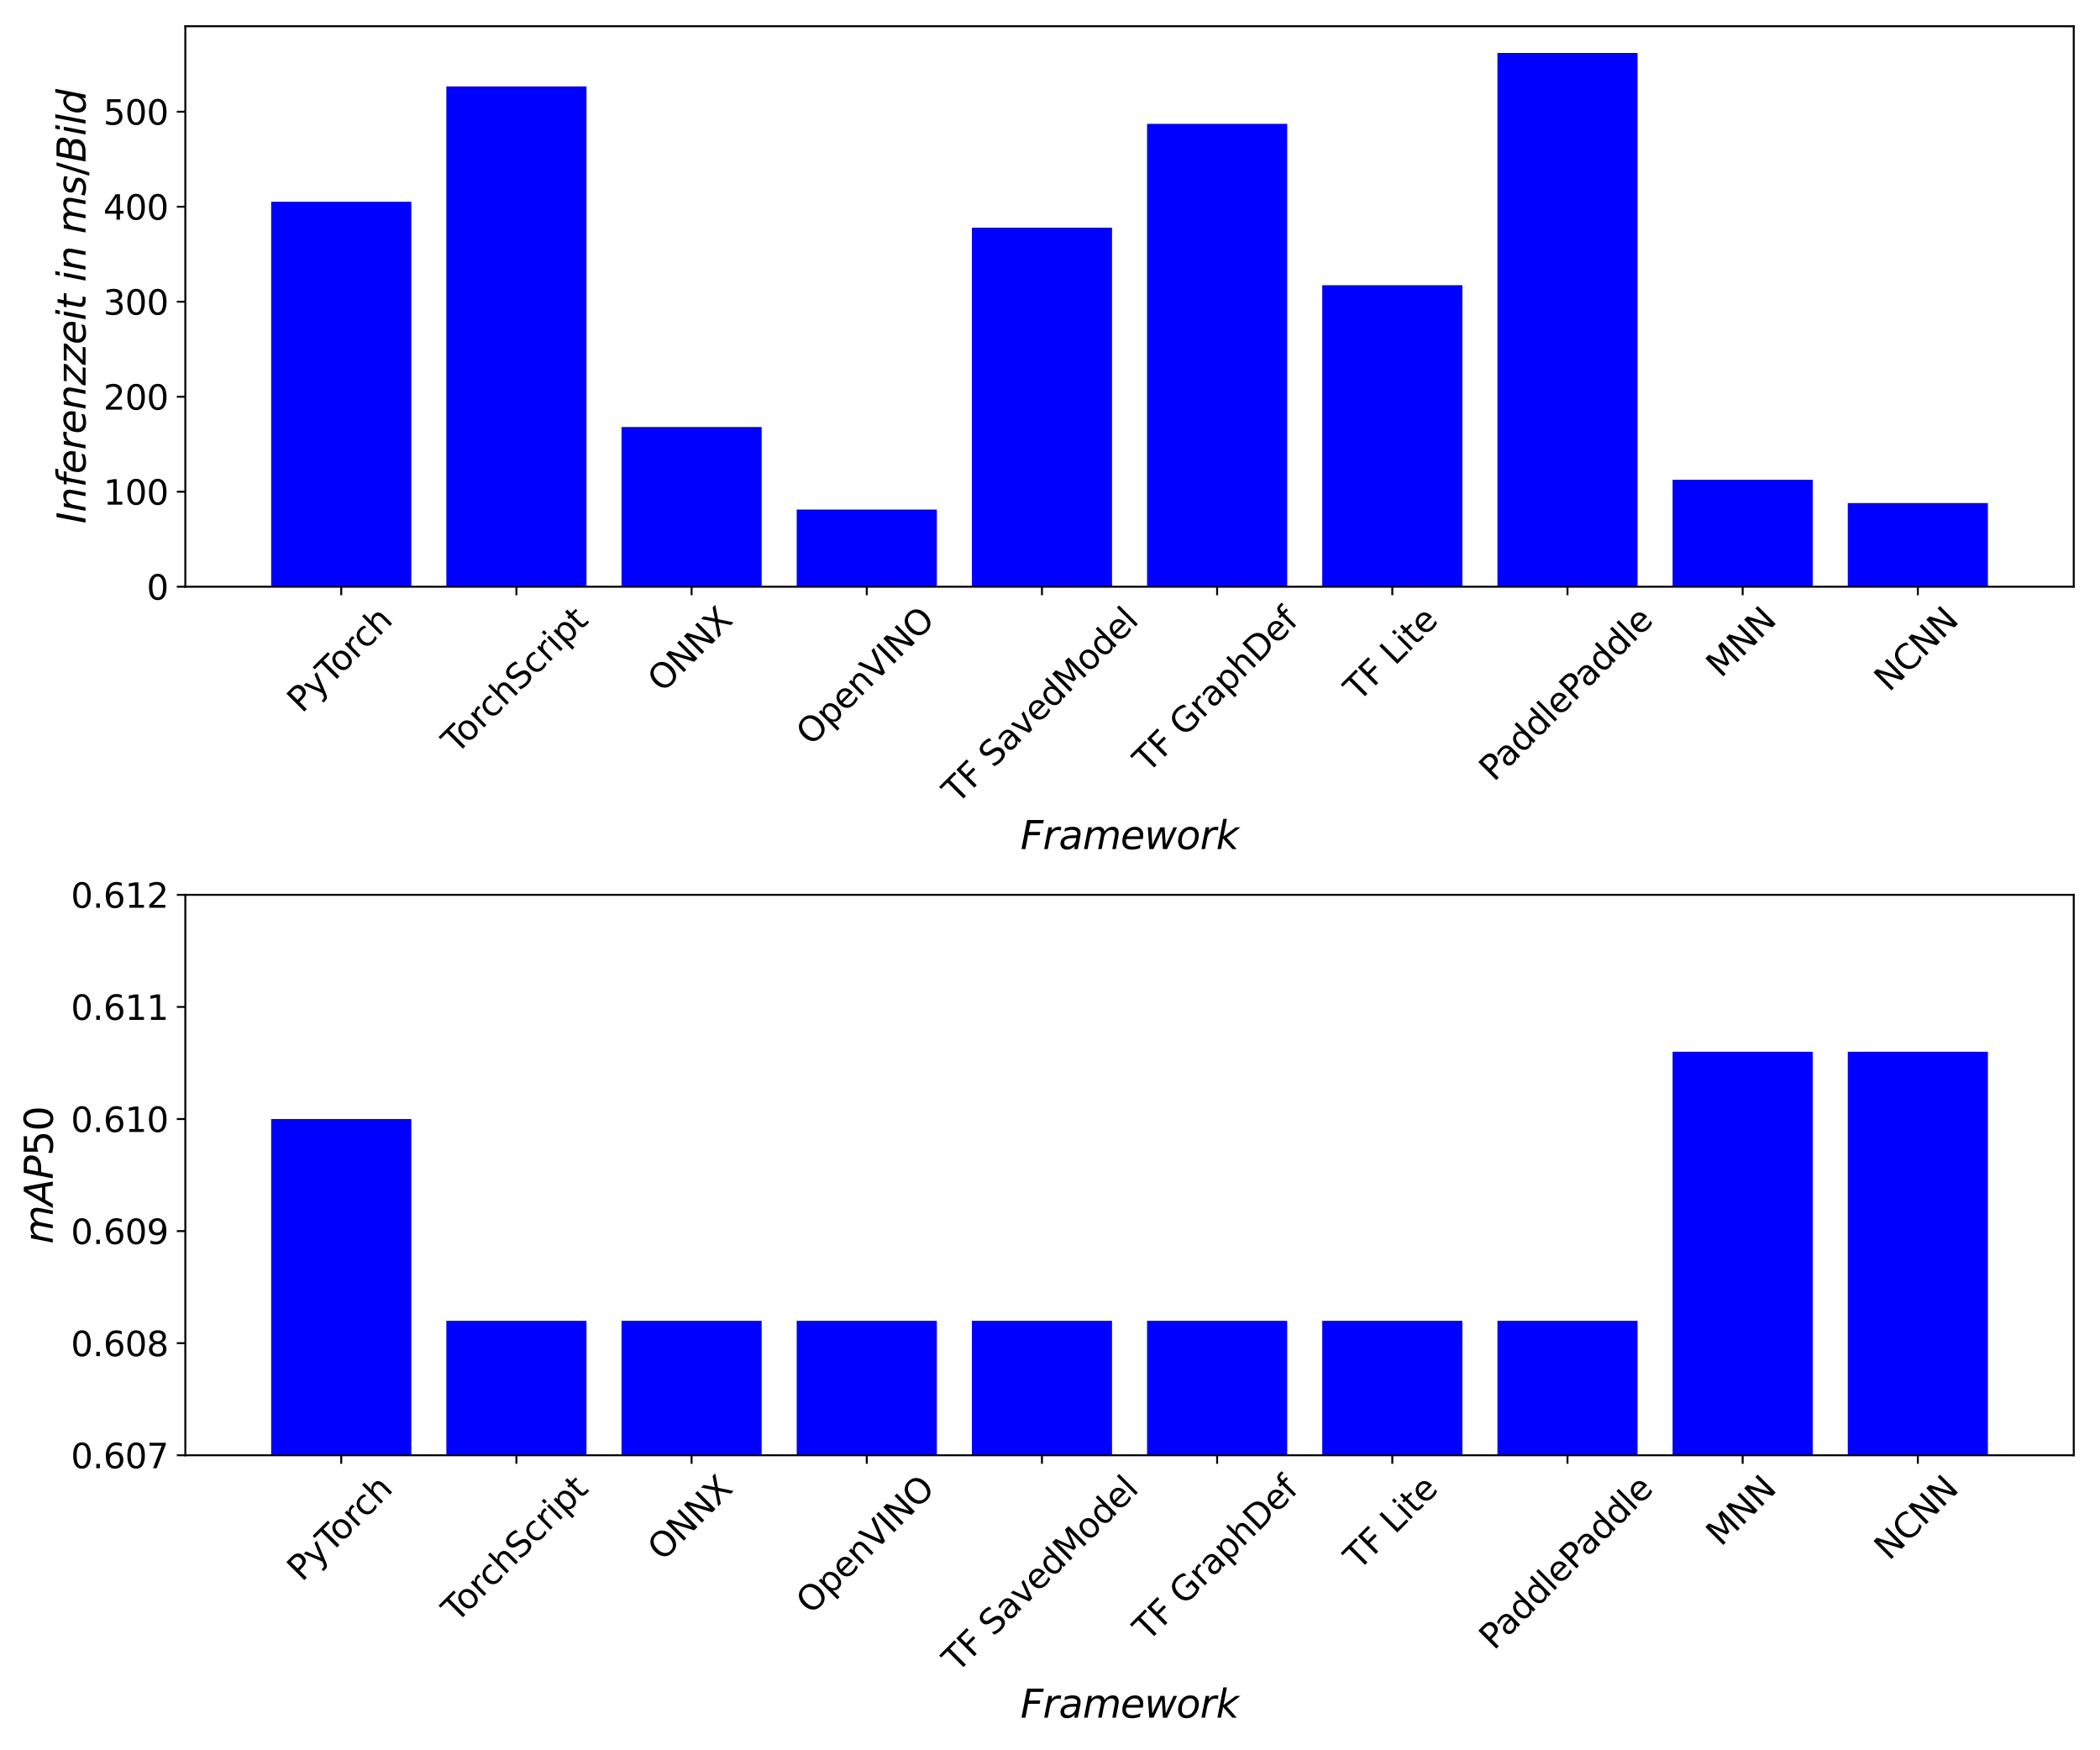 <?xml version="1.0" encoding="utf-8" standalone="no"?>
<!DOCTYPE svg PUBLIC "-//W3C//DTD SVG 1.1//EN"
  "http://www.w3.org/Graphics/SVG/1.1/DTD/svg11.dtd">
<svg xmlns:xlink="http://www.w3.org/1999/xlink" width="864pt" height="720pt" viewBox="0 0 864 720" xmlns="http://www.w3.org/2000/svg" version="1.1">
 <defs>
  <style type="text/css">*{stroke-linejoin: round; stroke-linecap: butt}</style>
 </defs>
 <g id="figure_1">
  <g id="patch_1">
   <path d="M 0 720 
L 864 720 
L 864 0 
L 0 0 
z
" style="fill: #ffffff"/>
  </g>
  <g id="axes_1">
   <g id="patch_2">
    <path d="M 76.25 241.35 
L 853.2 241.35 
L 853.2 10.8 
L 76.25 10.8 
z
" style="fill: #ffffff"/>
   </g>
   <g id="patch_3">
    <path d="M 111.566 241.35 
L 169.225 241.35 
L 169.225 82.995 
L 111.566 82.995 
z
" clip-path="url(#p522f5d0331)" style="fill: #0000ff"/>
   </g>
   <g id="patch_4">
    <path d="M 183.639 241.35 
L 241.298 241.35 
L 241.298 35.559 
L 183.639 35.559 
z
" clip-path="url(#p522f5d0331)" style="fill: #0000ff"/>
   </g>
   <g id="patch_5">
    <path d="M 255.712 241.35 
L 313.371 241.35 
L 313.371 175.668 
L 255.712 175.668 
z
" clip-path="url(#p522f5d0331)" style="fill: #0000ff"/>
   </g>
   <g id="patch_6">
    <path d="M 327.786 241.35 
L 385.444 241.35 
L 385.444 209.623 
L 327.786 209.623 
z
" clip-path="url(#p522f5d0331)" style="fill: #0000ff"/>
   </g>
   <g id="patch_7">
    <path d="M 399.859 241.35 
L 457.518 241.35 
L 457.518 93.651 
L 399.859 93.651 
z
" clip-path="url(#p522f5d0331)" style="fill: #0000ff"/>
   </g>
   <g id="patch_8">
    <path d="M 471.932 241.35 
L 529.591 241.35 
L 529.591 50.949 
L 471.932 50.949 
z
" clip-path="url(#p522f5d0331)" style="fill: #0000ff"/>
   </g>
   <g id="patch_9">
    <path d="M 544.006 241.35 
L 601.664 241.35 
L 601.664 117.32 
L 544.006 117.32 
z
" clip-path="url(#p522f5d0331)" style="fill: #0000ff"/>
   </g>
   <g id="patch_10">
    <path d="M 616.079 241.35 
L 673.738 241.35 
L 673.738 21.779 
L 616.079 21.779 
z
" clip-path="url(#p522f5d0331)" style="fill: #0000ff"/>
   </g>
   <g id="patch_11">
    <path d="M 688.152 241.35 
L 745.811 241.35 
L 745.811 197.367 
L 688.152 197.367 
z
" clip-path="url(#p522f5d0331)" style="fill: #0000ff"/>
   </g>
   <g id="patch_12">
    <path d="M 760.225 241.35 
L 817.884 241.35 
L 817.884 206.952 
L 760.225 206.952 
z
" clip-path="url(#p522f5d0331)" style="fill: #0000ff"/>
   </g>
   <g id="matplotlib.axis_1">
    <g id="xtick_1">
     <g id="line2d_1">
      <defs>
       <path id="m8e14514fd4" d="M 0 0 
L 0 3.5 
" style="stroke: #000000; stroke-width: 0.8"/>
      </defs>
      <g>
       <use xlink:href="#m8e14514fd4" x="140.395" y="241.35" style="stroke: #000000; stroke-width: 0.8"/>
      </g>
     </g>
     <g id="text_1">
      <!-- PyTorch -->
      <g transform="translate(124.22 293.685) rotate(-45) scale(0.14 -0.14)">
       <defs>
        <path id="DejaVuSans-50" d="M 1259 4147 
L 1259 2394 
L 2053 2394 
Q 2494 2394 2734 2622 
Q 2975 2850 2975 3272 
Q 2975 3691 2734 3919 
Q 2494 4147 2053 4147 
L 1259 4147 
z
M 628 4666 
L 2053 4666 
Q 2838 4666 3239 4311 
Q 3641 3956 3641 3272 
Q 3641 2581 3239 2228 
Q 2838 1875 2053 1875 
L 1259 1875 
L 1259 0 
L 628 0 
L 628 4666 
z
" transform="scale(0.016)"/>
        <path id="DejaVuSans-79" d="M 2059 -325 
Q 1816 -950 1584 -1140 
Q 1353 -1331 966 -1331 
L 506 -1331 
L 506 -850 
L 844 -850 
Q 1081 -850 1212 -737 
Q 1344 -625 1503 -206 
L 1606 56 
L 191 3500 
L 800 3500 
L 1894 763 
L 2988 3500 
L 3597 3500 
L 2059 -325 
z
" transform="scale(0.016)"/>
        <path id="DejaVuSans-54" d="M -19 4666 
L 3928 4666 
L 3928 4134 
L 2272 4134 
L 2272 0 
L 1638 0 
L 1638 4134 
L -19 4134 
L -19 4666 
z
" transform="scale(0.016)"/>
        <path id="DejaVuSans-6f" d="M 1959 3097 
Q 1497 3097 1228 2736 
Q 959 2375 959 1747 
Q 959 1119 1226 758 
Q 1494 397 1959 397 
Q 2419 397 2687 759 
Q 2956 1122 2956 1747 
Q 2956 2369 2687 2733 
Q 2419 3097 1959 3097 
z
M 1959 3584 
Q 2709 3584 3137 3096 
Q 3566 2609 3566 1747 
Q 3566 888 3137 398 
Q 2709 -91 1959 -91 
Q 1206 -91 779 398 
Q 353 888 353 1747 
Q 353 2609 779 3096 
Q 1206 3584 1959 3584 
z
" transform="scale(0.016)"/>
        <path id="DejaVuSans-72" d="M 2631 2963 
Q 2534 3019 2420 3045 
Q 2306 3072 2169 3072 
Q 1681 3072 1420 2755 
Q 1159 2438 1159 1844 
L 1159 0 
L 581 0 
L 581 3500 
L 1159 3500 
L 1159 2956 
Q 1341 3275 1631 3429 
Q 1922 3584 2338 3584 
Q 2397 3584 2469 3576 
Q 2541 3569 2628 3553 
L 2631 2963 
z
" transform="scale(0.016)"/>
        <path id="DejaVuSans-63" d="M 3122 3366 
L 3122 2828 
Q 2878 2963 2633 3030 
Q 2388 3097 2138 3097 
Q 1578 3097 1268 2742 
Q 959 2388 959 1747 
Q 959 1106 1268 751 
Q 1578 397 2138 397 
Q 2388 397 2633 464 
Q 2878 531 3122 666 
L 3122 134 
Q 2881 22 2623 -34 
Q 2366 -91 2075 -91 
Q 1284 -91 818 406 
Q 353 903 353 1747 
Q 353 2603 823 3093 
Q 1294 3584 2113 3584 
Q 2378 3584 2631 3529 
Q 2884 3475 3122 3366 
z
" transform="scale(0.016)"/>
        <path id="DejaVuSans-68" d="M 3513 2113 
L 3513 0 
L 2938 0 
L 2938 2094 
Q 2938 2591 2744 2837 
Q 2550 3084 2163 3084 
Q 1697 3084 1428 2787 
Q 1159 2491 1159 1978 
L 1159 0 
L 581 0 
L 581 4863 
L 1159 4863 
L 1159 2956 
Q 1366 3272 1645 3428 
Q 1925 3584 2291 3584 
Q 2894 3584 3203 3211 
Q 3513 2838 3513 2113 
z
" transform="scale(0.016)"/>
       </defs>
       <use xlink:href="#DejaVuSans-50"/>
       <use xlink:href="#DejaVuSans-79" x="60.303"/>
       <use xlink:href="#DejaVuSans-54" x="119.482"/>
       <use xlink:href="#DejaVuSans-6f" x="163.566"/>
       <use xlink:href="#DejaVuSans-72" x="224.748"/>
       <use xlink:href="#DejaVuSans-63" x="263.611"/>
       <use xlink:href="#DejaVuSans-68" x="318.592"/>
      </g>
     </g>
    </g>
    <g id="xtick_2">
     <g id="line2d_2">
      <g>
       <use xlink:href="#m8e14514fd4" x="212.469" y="241.35" style="stroke: #000000; stroke-width: 0.8"/>
      </g>
     </g>
     <g id="text_2">
      <!-- TorchScript -->
      <g transform="translate(187.851 310.57) rotate(-45) scale(0.14 -0.14)">
       <defs>
        <path id="DejaVuSans-53" d="M 3425 4513 
L 3425 3897 
Q 3066 4069 2747 4153 
Q 2428 4238 2131 4238 
Q 1616 4238 1336 4038 
Q 1056 3838 1056 3469 
Q 1056 3159 1242 3001 
Q 1428 2844 1947 2747 
L 2328 2669 
Q 3034 2534 3370 2195 
Q 3706 1856 3706 1288 
Q 3706 609 3251 259 
Q 2797 -91 1919 -91 
Q 1588 -91 1214 -16 
Q 841 59 441 206 
L 441 856 
Q 825 641 1194 531 
Q 1563 422 1919 422 
Q 2459 422 2753 634 
Q 3047 847 3047 1241 
Q 3047 1584 2836 1778 
Q 2625 1972 2144 2069 
L 1759 2144 
Q 1053 2284 737 2584 
Q 422 2884 422 3419 
Q 422 4038 858 4394 
Q 1294 4750 2059 4750 
Q 2388 4750 2728 4690 
Q 3069 4631 3425 4513 
z
" transform="scale(0.016)"/>
        <path id="DejaVuSans-69" d="M 603 3500 
L 1178 3500 
L 1178 0 
L 603 0 
L 603 3500 
z
M 603 4863 
L 1178 4863 
L 1178 4134 
L 603 4134 
L 603 4863 
z
" transform="scale(0.016)"/>
        <path id="DejaVuSans-70" d="M 1159 525 
L 1159 -1331 
L 581 -1331 
L 581 3500 
L 1159 3500 
L 1159 2969 
Q 1341 3281 1617 3432 
Q 1894 3584 2278 3584 
Q 2916 3584 3314 3078 
Q 3713 2572 3713 1747 
Q 3713 922 3314 415 
Q 2916 -91 2278 -91 
Q 1894 -91 1617 61 
Q 1341 213 1159 525 
z
M 3116 1747 
Q 3116 2381 2855 2742 
Q 2594 3103 2138 3103 
Q 1681 3103 1420 2742 
Q 1159 2381 1159 1747 
Q 1159 1113 1420 752 
Q 1681 391 2138 391 
Q 2594 391 2855 752 
Q 3116 1113 3116 1747 
z
" transform="scale(0.016)"/>
        <path id="DejaVuSans-74" d="M 1172 4494 
L 1172 3500 
L 2356 3500 
L 2356 3053 
L 1172 3053 
L 1172 1153 
Q 1172 725 1289 603 
Q 1406 481 1766 481 
L 2356 481 
L 2356 0 
L 1766 0 
Q 1100 0 847 248 
Q 594 497 594 1153 
L 594 3053 
L 172 3053 
L 172 3500 
L 594 3500 
L 594 4494 
L 1172 4494 
z
" transform="scale(0.016)"/>
       </defs>
       <use xlink:href="#DejaVuSans-54"/>
       <use xlink:href="#DejaVuSans-6f" x="44.084"/>
       <use xlink:href="#DejaVuSans-72" x="105.266"/>
       <use xlink:href="#DejaVuSans-63" x="144.129"/>
       <use xlink:href="#DejaVuSans-68" x="199.109"/>
       <use xlink:href="#DejaVuSans-53" x="262.488"/>
       <use xlink:href="#DejaVuSans-63" x="325.965"/>
       <use xlink:href="#DejaVuSans-72" x="380.945"/>
       <use xlink:href="#DejaVuSans-69" x="422.059"/>
       <use xlink:href="#DejaVuSans-70" x="449.842"/>
       <use xlink:href="#DejaVuSans-74" x="513.318"/>
      </g>
     </g>
    </g>
    <g id="xtick_3">
     <g id="line2d_3">
      <g>
       <use xlink:href="#m8e14514fd4" x="284.542" y="241.35" style="stroke: #000000; stroke-width: 0.8"/>
      </g>
     </g>
     <g id="text_3">
      <!-- ONNX -->
      <g transform="translate(272.58 285.258) rotate(-45) scale(0.14 -0.14)">
       <defs>
        <path id="DejaVuSans-4f" d="M 2522 4238 
Q 1834 4238 1429 3725 
Q 1025 3213 1025 2328 
Q 1025 1447 1429 934 
Q 1834 422 2522 422 
Q 3209 422 3611 934 
Q 4013 1447 4013 2328 
Q 4013 3213 3611 3725 
Q 3209 4238 2522 4238 
z
M 2522 4750 
Q 3503 4750 4090 4092 
Q 4678 3434 4678 2328 
Q 4678 1225 4090 567 
Q 3503 -91 2522 -91 
Q 1538 -91 948 565 
Q 359 1222 359 2328 
Q 359 3434 948 4092 
Q 1538 4750 2522 4750 
z
" transform="scale(0.016)"/>
        <path id="DejaVuSans-4e" d="M 628 4666 
L 1478 4666 
L 3547 763 
L 3547 4666 
L 4159 4666 
L 4159 0 
L 3309 0 
L 1241 3903 
L 1241 0 
L 628 0 
L 628 4666 
z
" transform="scale(0.016)"/>
        <path id="DejaVuSans-58" d="M 403 4666 
L 1081 4666 
L 2241 2931 
L 3406 4666 
L 4084 4666 
L 2584 2425 
L 4184 0 
L 3506 0 
L 2194 1984 
L 872 0 
L 191 0 
L 1856 2491 
L 403 4666 
z
" transform="scale(0.016)"/>
       </defs>
       <use xlink:href="#DejaVuSans-4f"/>
       <use xlink:href="#DejaVuSans-4e" x="78.711"/>
       <use xlink:href="#DejaVuSans-4e" x="153.516"/>
       <use xlink:href="#DejaVuSans-58" x="228.32"/>
      </g>
     </g>
    </g>
    <g id="xtick_4">
     <g id="line2d_4">
      <g>
       <use xlink:href="#m8e14514fd4" x="356.615" y="241.35" style="stroke: #000000; stroke-width: 0.8"/>
      </g>
     </g>
     <g id="text_4">
      <!-- OpenVINO -->
      <g transform="translate(333.68 307.206) rotate(-45) scale(0.14 -0.14)">
       <defs>
        <path id="DejaVuSans-65" d="M 3597 1894 
L 3597 1613 
L 953 1613 
Q 991 1019 1311 708 
Q 1631 397 2203 397 
Q 2534 397 2845 478 
Q 3156 559 3463 722 
L 3463 178 
Q 3153 47 2828 -22 
Q 2503 -91 2169 -91 
Q 1331 -91 842 396 
Q 353 884 353 1716 
Q 353 2575 817 3079 
Q 1281 3584 2069 3584 
Q 2775 3584 3186 3129 
Q 3597 2675 3597 1894 
z
M 3022 2063 
Q 3016 2534 2758 2815 
Q 2500 3097 2075 3097 
Q 1594 3097 1305 2825 
Q 1016 2553 972 2059 
L 3022 2063 
z
" transform="scale(0.016)"/>
        <path id="DejaVuSans-6e" d="M 3513 2113 
L 3513 0 
L 2938 0 
L 2938 2094 
Q 2938 2591 2744 2837 
Q 2550 3084 2163 3084 
Q 1697 3084 1428 2787 
Q 1159 2491 1159 1978 
L 1159 0 
L 581 0 
L 581 3500 
L 1159 3500 
L 1159 2956 
Q 1366 3272 1645 3428 
Q 1925 3584 2291 3584 
Q 2894 3584 3203 3211 
Q 3513 2838 3513 2113 
z
" transform="scale(0.016)"/>
        <path id="DejaVuSans-56" d="M 1831 0 
L 50 4666 
L 709 4666 
L 2188 738 
L 3669 4666 
L 4325 4666 
L 2547 0 
L 1831 0 
z
" transform="scale(0.016)"/>
        <path id="DejaVuSans-49" d="M 628 4666 
L 1259 4666 
L 1259 0 
L 628 0 
L 628 4666 
z
" transform="scale(0.016)"/>
       </defs>
       <use xlink:href="#DejaVuSans-4f"/>
       <use xlink:href="#DejaVuSans-70" x="78.711"/>
       <use xlink:href="#DejaVuSans-65" x="142.188"/>
       <use xlink:href="#DejaVuSans-6e" x="203.711"/>
       <use xlink:href="#DejaVuSans-56" x="267.09"/>
       <use xlink:href="#DejaVuSans-49" x="335.498"/>
       <use xlink:href="#DejaVuSans-4e" x="364.99"/>
       <use xlink:href="#DejaVuSans-4f" x="439.795"/>
      </g>
     </g>
    </g>
    <g id="xtick_5">
     <g id="line2d_5">
      <g>
       <use xlink:href="#m8e14514fd4" x="428.688" y="241.35" style="stroke: #000000; stroke-width: 0.8"/>
      </g>
     </g>
     <g id="text_5">
      <!-- TF SavedModel -->
      <g transform="translate(393.821 331.07) rotate(-45) scale(0.14 -0.14)">
       <defs>
        <path id="DejaVuSans-46" d="M 628 4666 
L 3309 4666 
L 3309 4134 
L 1259 4134 
L 1259 2759 
L 3109 2759 
L 3109 2228 
L 1259 2228 
L 1259 0 
L 628 0 
L 628 4666 
z
" transform="scale(0.016)"/>
        <path id="DejaVuSans-20" transform="scale(0.016)"/>
        <path id="DejaVuSans-61" d="M 2194 1759 
Q 1497 1759 1228 1600 
Q 959 1441 959 1056 
Q 959 750 1161 570 
Q 1363 391 1709 391 
Q 2188 391 2477 730 
Q 2766 1069 2766 1631 
L 2766 1759 
L 2194 1759 
z
M 3341 1997 
L 3341 0 
L 2766 0 
L 2766 531 
Q 2569 213 2275 61 
Q 1981 -91 1556 -91 
Q 1019 -91 701 211 
Q 384 513 384 1019 
Q 384 1609 779 1909 
Q 1175 2209 1959 2209 
L 2766 2209 
L 2766 2266 
Q 2766 2663 2505 2880 
Q 2244 3097 1772 3097 
Q 1472 3097 1187 3025 
Q 903 2953 641 2809 
L 641 3341 
Q 956 3463 1253 3523 
Q 1550 3584 1831 3584 
Q 2591 3584 2966 3190 
Q 3341 2797 3341 1997 
z
" transform="scale(0.016)"/>
        <path id="DejaVuSans-76" d="M 191 3500 
L 800 3500 
L 1894 563 
L 2988 3500 
L 3597 3500 
L 2284 0 
L 1503 0 
L 191 3500 
z
" transform="scale(0.016)"/>
        <path id="DejaVuSans-64" d="M 2906 2969 
L 2906 4863 
L 3481 4863 
L 3481 0 
L 2906 0 
L 2906 525 
Q 2725 213 2448 61 
Q 2172 -91 1784 -91 
Q 1150 -91 751 415 
Q 353 922 353 1747 
Q 353 2572 751 3078 
Q 1150 3584 1784 3584 
Q 2172 3584 2448 3432 
Q 2725 3281 2906 2969 
z
M 947 1747 
Q 947 1113 1208 752 
Q 1469 391 1925 391 
Q 2381 391 2643 752 
Q 2906 1113 2906 1747 
Q 2906 2381 2643 2742 
Q 2381 3103 1925 3103 
Q 1469 3103 1208 2742 
Q 947 2381 947 1747 
z
" transform="scale(0.016)"/>
        <path id="DejaVuSans-4d" d="M 628 4666 
L 1569 4666 
L 2759 1491 
L 3956 4666 
L 4897 4666 
L 4897 0 
L 4281 0 
L 4281 4097 
L 3078 897 
L 2444 897 
L 1241 4097 
L 1241 0 
L 628 0 
L 628 4666 
z
" transform="scale(0.016)"/>
        <path id="DejaVuSans-6c" d="M 603 4863 
L 1178 4863 
L 1178 0 
L 603 0 
L 603 4863 
z
" transform="scale(0.016)"/>
       </defs>
       <use xlink:href="#DejaVuSans-54"/>
       <use xlink:href="#DejaVuSans-46" x="61.084"/>
       <use xlink:href="#DejaVuSans-20" x="118.604"/>
       <use xlink:href="#DejaVuSans-53" x="150.391"/>
       <use xlink:href="#DejaVuSans-61" x="213.867"/>
       <use xlink:href="#DejaVuSans-76" x="275.146"/>
       <use xlink:href="#DejaVuSans-65" x="334.326"/>
       <use xlink:href="#DejaVuSans-64" x="395.85"/>
       <use xlink:href="#DejaVuSans-4d" x="459.326"/>
       <use xlink:href="#DejaVuSans-6f" x="545.605"/>
       <use xlink:href="#DejaVuSans-64" x="606.787"/>
       <use xlink:href="#DejaVuSans-65" x="670.264"/>
       <use xlink:href="#DejaVuSans-6c" x="731.787"/>
      </g>
     </g>
    </g>
    <g id="xtick_6">
     <g id="line2d_6">
      <g>
       <use xlink:href="#m8e14514fd4" x="500.762" y="241.35" style="stroke: #000000; stroke-width: 0.8"/>
      </g>
     </g>
     <g id="text_6">
      <!-- TF GraphDef -->
      <g transform="translate(472.268 318.323) rotate(-45) scale(0.14 -0.14)">
       <defs>
        <path id="DejaVuSans-47" d="M 3809 666 
L 3809 1919 
L 2778 1919 
L 2778 2438 
L 4434 2438 
L 4434 434 
Q 4069 175 3628 42 
Q 3188 -91 2688 -91 
Q 1594 -91 976 548 
Q 359 1188 359 2328 
Q 359 3472 976 4111 
Q 1594 4750 2688 4750 
Q 3144 4750 3555 4637 
Q 3966 4525 4313 4306 
L 4313 3634 
Q 3963 3931 3569 4081 
Q 3175 4231 2741 4231 
Q 1884 4231 1454 3753 
Q 1025 3275 1025 2328 
Q 1025 1384 1454 906 
Q 1884 428 2741 428 
Q 3075 428 3337 486 
Q 3600 544 3809 666 
z
" transform="scale(0.016)"/>
        <path id="DejaVuSans-44" d="M 1259 4147 
L 1259 519 
L 2022 519 
Q 2988 519 3436 956 
Q 3884 1394 3884 2338 
Q 3884 3275 3436 3711 
Q 2988 4147 2022 4147 
L 1259 4147 
z
M 628 4666 
L 1925 4666 
Q 3281 4666 3915 4102 
Q 4550 3538 4550 2338 
Q 4550 1131 3912 565 
Q 3275 0 1925 0 
L 628 0 
L 628 4666 
z
" transform="scale(0.016)"/>
        <path id="DejaVuSans-66" d="M 2375 4863 
L 2375 4384 
L 1825 4384 
Q 1516 4384 1395 4259 
Q 1275 4134 1275 3809 
L 1275 3500 
L 2222 3500 
L 2222 3053 
L 1275 3053 
L 1275 0 
L 697 0 
L 697 3053 
L 147 3053 
L 147 3500 
L 697 3500 
L 697 3744 
Q 697 4328 969 4595 
Q 1241 4863 1831 4863 
L 2375 4863 
z
" transform="scale(0.016)"/>
       </defs>
       <use xlink:href="#DejaVuSans-54"/>
       <use xlink:href="#DejaVuSans-46" x="61.084"/>
       <use xlink:href="#DejaVuSans-20" x="118.604"/>
       <use xlink:href="#DejaVuSans-47" x="150.391"/>
       <use xlink:href="#DejaVuSans-72" x="227.881"/>
       <use xlink:href="#DejaVuSans-61" x="268.994"/>
       <use xlink:href="#DejaVuSans-70" x="330.273"/>
       <use xlink:href="#DejaVuSans-68" x="393.75"/>
       <use xlink:href="#DejaVuSans-44" x="457.129"/>
       <use xlink:href="#DejaVuSans-65" x="534.131"/>
       <use xlink:href="#DejaVuSans-66" x="595.654"/>
      </g>
     </g>
    </g>
    <g id="xtick_7">
     <g id="line2d_7">
      <g>
       <use xlink:href="#m8e14514fd4" x="572.835" y="241.35" style="stroke: #000000; stroke-width: 0.8"/>
      </g>
     </g>
     <g id="text_7">
      <!-- TF Lite -->
      <g transform="translate(559.004 288.997) rotate(-45) scale(0.14 -0.14)">
       <defs>
        <path id="DejaVuSans-4c" d="M 628 4666 
L 1259 4666 
L 1259 531 
L 3531 531 
L 3531 0 
L 628 0 
L 628 4666 
z
" transform="scale(0.016)"/>
       </defs>
       <use xlink:href="#DejaVuSans-54"/>
       <use xlink:href="#DejaVuSans-46" x="61.084"/>
       <use xlink:href="#DejaVuSans-20" x="118.604"/>
       <use xlink:href="#DejaVuSans-4c" x="150.391"/>
       <use xlink:href="#DejaVuSans-69" x="206.104"/>
       <use xlink:href="#DejaVuSans-74" x="233.887"/>
       <use xlink:href="#DejaVuSans-65" x="273.096"/>
      </g>
     </g>
    </g>
    <g id="xtick_8">
     <g id="line2d_8">
      <g>
       <use xlink:href="#m8e14514fd4" x="644.908" y="241.35" style="stroke: #000000; stroke-width: 0.8"/>
      </g>
     </g>
     <g id="text_8">
      <!-- PaddlePaddle -->
      <g transform="translate(614.639 321.874) rotate(-45) scale(0.14 -0.14)">
       <use xlink:href="#DejaVuSans-50"/>
       <use xlink:href="#DejaVuSans-61" x="55.803"/>
       <use xlink:href="#DejaVuSans-64" x="117.082"/>
       <use xlink:href="#DejaVuSans-64" x="180.559"/>
       <use xlink:href="#DejaVuSans-6c" x="244.035"/>
       <use xlink:href="#DejaVuSans-65" x="271.818"/>
       <use xlink:href="#DejaVuSans-50" x="333.342"/>
       <use xlink:href="#DejaVuSans-61" x="389.145"/>
       <use xlink:href="#DejaVuSans-64" x="450.424"/>
       <use xlink:href="#DejaVuSans-64" x="513.9"/>
       <use xlink:href="#DejaVuSans-6c" x="577.377"/>
       <use xlink:href="#DejaVuSans-65" x="605.16"/>
      </g>
     </g>
    </g>
    <g id="xtick_9">
     <g id="line2d_9">
      <g>
       <use xlink:href="#m8e14514fd4" x="716.981" y="241.35" style="stroke: #000000; stroke-width: 0.8"/>
      </g>
     </g>
     <g id="text_9">
      <!-- MNN -->
      <g transform="translate(708.036 279.226) rotate(-45) scale(0.14 -0.14)">
       <use xlink:href="#DejaVuSans-4d"/>
       <use xlink:href="#DejaVuSans-4e" x="86.279"/>
       <use xlink:href="#DejaVuSans-4e" x="161.084"/>
      </g>
     </g>
    </g>
    <g id="xtick_10">
     <g id="line2d_10">
      <g>
       <use xlink:href="#m8e14514fd4" x="789.055" y="241.35" style="stroke: #000000; stroke-width: 0.8"/>
      </g>
     </g>
     <g id="text_10">
      <!-- NCNN -->
      <g transform="translate(777.221 285.003) rotate(-45) scale(0.14 -0.14)">
       <defs>
        <path id="DejaVuSans-43" d="M 4122 4306 
L 4122 3641 
Q 3803 3938 3442 4084 
Q 3081 4231 2675 4231 
Q 1875 4231 1450 3742 
Q 1025 3253 1025 2328 
Q 1025 1406 1450 917 
Q 1875 428 2675 428 
Q 3081 428 3442 575 
Q 3803 722 4122 1019 
L 4122 359 
Q 3791 134 3420 21 
Q 3050 -91 2638 -91 
Q 1578 -91 968 557 
Q 359 1206 359 2328 
Q 359 3453 968 4101 
Q 1578 4750 2638 4750 
Q 3056 4750 3426 4639 
Q 3797 4528 4122 4306 
z
" transform="scale(0.016)"/>
       </defs>
       <use xlink:href="#DejaVuSans-4e"/>
       <use xlink:href="#DejaVuSans-43" x="74.805"/>
       <use xlink:href="#DejaVuSans-4e" x="144.629"/>
       <use xlink:href="#DejaVuSans-4e" x="219.434"/>
      </g>
     </g>
    </g>
    <g id="text_11">
     <!-- $\mathit{Framework}$ -->
     <g transform="translate(419.845 349.286) scale(0.16 -0.16)">
      <defs>
       <path id="DejaVuSans-Oblique-46" d="M 1081 4666 
L 3756 4666 
L 3653 4134 
L 1606 4134 
L 1338 2759 
L 3188 2759 
L 3084 2228 
L 1234 2228 
L 800 0 
L 172 0 
L 1081 4666 
z
" transform="scale(0.016)"/>
       <path id="DejaVuSans-Oblique-72" d="M 2853 2969 
Q 2766 3016 2653 3041 
Q 2541 3066 2413 3066 
Q 1953 3066 1609 2717 
Q 1266 2369 1153 1784 
L 800 0 
L 225 0 
L 909 3500 
L 1484 3500 
L 1375 2956 
Q 1603 3259 1920 3421 
Q 2238 3584 2597 3584 
Q 2691 3584 2781 3573 
Q 2872 3563 2963 3538 
L 2853 2969 
z
" transform="scale(0.016)"/>
       <path id="DejaVuSans-Oblique-61" d="M 3438 1997 
L 3047 0 
L 2472 0 
L 2578 531 
Q 2325 219 2001 64 
Q 1678 -91 1281 -91 
Q 834 -91 548 182 
Q 263 456 263 884 
Q 263 1497 752 1853 
Q 1241 2209 2100 2209 
L 2900 2209 
L 2931 2363 
Q 2938 2388 2941 2417 
Q 2944 2447 2944 2509 
Q 2944 2788 2717 2942 
Q 2491 3097 2081 3097 
Q 1800 3097 1504 3025 
Q 1209 2953 897 2809 
L 997 3341 
Q 1322 3463 1633 3523 
Q 1944 3584 2234 3584 
Q 2853 3584 3176 3315 
Q 3500 3047 3500 2534 
Q 3500 2431 3484 2292 
Q 3469 2153 3438 1997 
z
M 2816 1759 
L 2241 1759 
Q 1534 1759 1195 1570 
Q 856 1381 856 984 
Q 856 709 1029 553 
Q 1203 397 1509 397 
Q 1978 397 2328 733 
Q 2678 1069 2791 1631 
L 2816 1759 
z
" transform="scale(0.016)"/>
       <path id="DejaVuSans-Oblique-6d" d="M 5747 2113 
L 5338 0 
L 4763 0 
L 5166 2094 
Q 5191 2228 5203 2325 
Q 5216 2422 5216 2491 
Q 5216 2772 5059 2928 
Q 4903 3084 4622 3084 
Q 4203 3084 3875 2770 
Q 3547 2456 3450 1953 
L 3066 0 
L 2491 0 
L 2900 2094 
Q 2925 2209 2937 2307 
Q 2950 2406 2950 2484 
Q 2950 2769 2794 2926 
Q 2638 3084 2363 3084 
Q 1938 3084 1609 2770 
Q 1281 2456 1184 1953 
L 800 0 
L 225 0 
L 909 3500 
L 1484 3500 
L 1375 2956 
Q 1609 3263 1923 3423 
Q 2238 3584 2597 3584 
Q 2978 3584 3223 3384 
Q 3469 3184 3519 2828 
Q 3781 3197 4126 3390 
Q 4472 3584 4856 3584 
Q 5306 3584 5551 3325 
Q 5797 3066 5797 2591 
Q 5797 2488 5784 2364 
Q 5772 2241 5747 2113 
z
" transform="scale(0.016)"/>
       <path id="DejaVuSans-Oblique-65" d="M 3078 2063 
Q 3088 2113 3092 2166 
Q 3097 2219 3097 2272 
Q 3097 2653 2873 2875 
Q 2650 3097 2266 3097 
Q 1838 3097 1509 2826 
Q 1181 2556 1013 2059 
L 3078 2063 
z
M 3578 1613 
L 903 1613 
Q 884 1494 878 1425 
Q 872 1356 872 1306 
Q 872 872 1139 634 
Q 1406 397 1894 397 
Q 2269 397 2603 481 
Q 2938 566 3225 728 
L 3116 159 
Q 2806 34 2476 -28 
Q 2147 -91 1806 -91 
Q 1078 -91 686 257 
Q 294 606 294 1247 
Q 294 1794 489 2264 
Q 684 2734 1063 3103 
Q 1306 3334 1642 3459 
Q 1978 3584 2356 3584 
Q 2950 3584 3301 3228 
Q 3653 2872 3653 2272 
Q 3653 2128 3634 1964 
Q 3616 1800 3578 1613 
z
" transform="scale(0.016)"/>
       <path id="DejaVuSans-Oblique-77" d="M 544 3500 
L 1113 3500 
L 1259 684 
L 2566 3500 
L 3231 3500 
L 3425 684 
L 4666 3500 
L 5241 3500 
L 3641 0 
L 2969 0 
L 2797 2900 
L 1459 0 
L 781 0 
L 544 3500 
z
" transform="scale(0.016)"/>
       <path id="DejaVuSans-Oblique-6f" d="M 1625 -91 
Q 1009 -91 651 289 
Q 294 669 294 1325 
Q 294 1706 417 2101 
Q 541 2497 738 2766 
Q 1047 3184 1428 3384 
Q 1809 3584 2291 3584 
Q 2888 3584 3255 3212 
Q 3622 2841 3622 2241 
Q 3622 1825 3500 1412 
Q 3378 1000 3181 728 
Q 2875 309 2494 109 
Q 2113 -91 1625 -91 
z
M 891 1344 
Q 891 869 1089 633 
Q 1288 397 1691 397 
Q 2269 397 2648 901 
Q 3028 1406 3028 2181 
Q 3028 2634 2825 2865 
Q 2622 3097 2228 3097 
Q 1903 3097 1650 2945 
Q 1397 2794 1197 2484 
Q 1050 2253 970 1956 
Q 891 1659 891 1344 
z
" transform="scale(0.016)"/>
       <path id="DejaVuSans-Oblique-6b" d="M 1172 4863 
L 1747 4863 
L 1197 2028 
L 3169 3500 
L 3916 3500 
L 1716 1825 
L 3322 0 
L 2625 0 
L 1131 1709 
L 800 0 
L 225 0 
L 1172 4863 
z
" transform="scale(0.016)"/>
      </defs>
      <use xlink:href="#DejaVuSans-Oblique-46" transform="translate(0 0.016)"/>
      <use xlink:href="#DejaVuSans-Oblique-72" transform="translate(57.52 0.016)"/>
      <use xlink:href="#DejaVuSans-Oblique-61" transform="translate(98.633 0.016)"/>
      <use xlink:href="#DejaVuSans-Oblique-6d" transform="translate(159.912 0.016)"/>
      <use xlink:href="#DejaVuSans-Oblique-65" transform="translate(257.324 0.016)"/>
      <use xlink:href="#DejaVuSans-Oblique-77" transform="translate(318.848 0.016)"/>
      <use xlink:href="#DejaVuSans-Oblique-6f" transform="translate(400.635 0.016)"/>
      <use xlink:href="#DejaVuSans-Oblique-72" transform="translate(461.816 0.016)"/>
      <use xlink:href="#DejaVuSans-Oblique-6b" transform="translate(502.93 0.016)"/>
     </g>
    </g>
   </g>
   <g id="matplotlib.axis_2">
    <g id="ytick_1">
     <g id="line2d_11">
      <defs>
       <path id="mf59fbba282" d="M 0 0 
L -3.5 0 
" style="stroke: #000000; stroke-width: 0.8"/>
      </defs>
      <g>
       <use xlink:href="#mf59fbba282" x="76.25" y="241.35" style="stroke: #000000; stroke-width: 0.8"/>
      </g>
     </g>
     <g id="text_12">
      <!-- 0 -->
      <g transform="translate(60.343 246.669) scale(0.14 -0.14)">
       <defs>
        <path id="DejaVuSans-30" d="M 2034 4250 
Q 1547 4250 1301 3770 
Q 1056 3291 1056 2328 
Q 1056 1369 1301 889 
Q 1547 409 2034 409 
Q 2525 409 2770 889 
Q 3016 1369 3016 2328 
Q 3016 3291 2770 3770 
Q 2525 4250 2034 4250 
z
M 2034 4750 
Q 2819 4750 3233 4129 
Q 3647 3509 3647 2328 
Q 3647 1150 3233 529 
Q 2819 -91 2034 -91 
Q 1250 -91 836 529 
Q 422 1150 422 2328 
Q 422 3509 836 4129 
Q 1250 4750 2034 4750 
z
" transform="scale(0.016)"/>
       </defs>
       <use xlink:href="#DejaVuSans-30"/>
      </g>
     </g>
    </g>
    <g id="ytick_2">
     <g id="line2d_12">
      <g>
       <use xlink:href="#mf59fbba282" x="76.25" y="202.273" style="stroke: #000000; stroke-width: 0.8"/>
      </g>
     </g>
     <g id="text_13">
      <!-- 100 -->
      <g transform="translate(42.528 207.592) scale(0.14 -0.14)">
       <defs>
        <path id="DejaVuSans-31" d="M 794 531 
L 1825 531 
L 1825 4091 
L 703 3866 
L 703 4441 
L 1819 4666 
L 2450 4666 
L 2450 531 
L 3481 531 
L 3481 0 
L 794 0 
L 794 531 
z
" transform="scale(0.016)"/>
       </defs>
       <use xlink:href="#DejaVuSans-31"/>
       <use xlink:href="#DejaVuSans-30" x="63.623"/>
       <use xlink:href="#DejaVuSans-30" x="127.246"/>
      </g>
     </g>
    </g>
    <g id="ytick_3">
     <g id="line2d_13">
      <g>
       <use xlink:href="#mf59fbba282" x="76.25" y="163.196" style="stroke: #000000; stroke-width: 0.8"/>
      </g>
     </g>
     <g id="text_14">
      <!-- 200 -->
      <g transform="translate(42.528 168.515) scale(0.14 -0.14)">
       <defs>
        <path id="DejaVuSans-32" d="M 1228 531 
L 3431 531 
L 3431 0 
L 469 0 
L 469 531 
Q 828 903 1448 1529 
Q 2069 2156 2228 2338 
Q 2531 2678 2651 2914 
Q 2772 3150 2772 3378 
Q 2772 3750 2511 3984 
Q 2250 4219 1831 4219 
Q 1534 4219 1204 4116 
Q 875 4013 500 3803 
L 500 4441 
Q 881 4594 1212 4672 
Q 1544 4750 1819 4750 
Q 2544 4750 2975 4387 
Q 3406 4025 3406 3419 
Q 3406 3131 3298 2873 
Q 3191 2616 2906 2266 
Q 2828 2175 2409 1742 
Q 1991 1309 1228 531 
z
" transform="scale(0.016)"/>
       </defs>
       <use xlink:href="#DejaVuSans-32"/>
       <use xlink:href="#DejaVuSans-30" x="63.623"/>
       <use xlink:href="#DejaVuSans-30" x="127.246"/>
      </g>
     </g>
    </g>
    <g id="ytick_4">
     <g id="line2d_14">
      <g>
       <use xlink:href="#mf59fbba282" x="76.25" y="124.119" style="stroke: #000000; stroke-width: 0.8"/>
      </g>
     </g>
     <g id="text_15">
      <!-- 300 -->
      <g transform="translate(42.528 129.438) scale(0.14 -0.14)">
       <defs>
        <path id="DejaVuSans-33" d="M 2597 2516 
Q 3050 2419 3304 2112 
Q 3559 1806 3559 1356 
Q 3559 666 3084 287 
Q 2609 -91 1734 -91 
Q 1441 -91 1130 -33 
Q 819 25 488 141 
L 488 750 
Q 750 597 1062 519 
Q 1375 441 1716 441 
Q 2309 441 2620 675 
Q 2931 909 2931 1356 
Q 2931 1769 2642 2001 
Q 2353 2234 1838 2234 
L 1294 2234 
L 1294 2753 
L 1863 2753 
Q 2328 2753 2575 2939 
Q 2822 3125 2822 3475 
Q 2822 3834 2567 4026 
Q 2313 4219 1838 4219 
Q 1578 4219 1281 4162 
Q 984 4106 628 3988 
L 628 4550 
Q 988 4650 1302 4700 
Q 1616 4750 1894 4750 
Q 2613 4750 3031 4423 
Q 3450 4097 3450 3541 
Q 3450 3153 3228 2886 
Q 3006 2619 2597 2516 
z
" transform="scale(0.016)"/>
       </defs>
       <use xlink:href="#DejaVuSans-33"/>
       <use xlink:href="#DejaVuSans-30" x="63.623"/>
       <use xlink:href="#DejaVuSans-30" x="127.246"/>
      </g>
     </g>
    </g>
    <g id="ytick_5">
     <g id="line2d_15">
      <g>
       <use xlink:href="#mf59fbba282" x="76.25" y="85.041" style="stroke: #000000; stroke-width: 0.8"/>
      </g>
     </g>
     <g id="text_16">
      <!-- 400 -->
      <g transform="translate(42.528 90.36) scale(0.14 -0.14)">
       <defs>
        <path id="DejaVuSans-34" d="M 2419 4116 
L 825 1625 
L 2419 1625 
L 2419 4116 
z
M 2253 4666 
L 3047 4666 
L 3047 1625 
L 3713 1625 
L 3713 1100 
L 3047 1100 
L 3047 0 
L 2419 0 
L 2419 1100 
L 313 1100 
L 313 1709 
L 2253 4666 
z
" transform="scale(0.016)"/>
       </defs>
       <use xlink:href="#DejaVuSans-34"/>
       <use xlink:href="#DejaVuSans-30" x="63.623"/>
       <use xlink:href="#DejaVuSans-30" x="127.246"/>
      </g>
     </g>
    </g>
    <g id="ytick_6">
     <g id="line2d_16">
      <g>
       <use xlink:href="#mf59fbba282" x="76.25" y="45.964" style="stroke: #000000; stroke-width: 0.8"/>
      </g>
     </g>
     <g id="text_17">
      <!-- 500 -->
      <g transform="translate(42.528 51.283) scale(0.14 -0.14)">
       <defs>
        <path id="DejaVuSans-35" d="M 691 4666 
L 3169 4666 
L 3169 4134 
L 1269 4134 
L 1269 2991 
Q 1406 3038 1543 3061 
Q 1681 3084 1819 3084 
Q 2600 3084 3056 2656 
Q 3513 2228 3513 1497 
Q 3513 744 3044 326 
Q 2575 -91 1722 -91 
Q 1428 -91 1123 -41 
Q 819 9 494 109 
L 494 744 
Q 775 591 1075 516 
Q 1375 441 1709 441 
Q 2250 441 2565 725 
Q 2881 1009 2881 1497 
Q 2881 1984 2565 2268 
Q 2250 2553 1709 2553 
Q 1456 2553 1204 2497 
Q 953 2441 691 2322 
L 691 4666 
z
" transform="scale(0.016)"/>
       </defs>
       <use xlink:href="#DejaVuSans-35"/>
       <use xlink:href="#DejaVuSans-30" x="63.623"/>
       <use xlink:href="#DejaVuSans-30" x="127.246"/>
      </g>
     </g>
    </g>
    <g id="text_18">
     <!-- $\mathit{Inferenzzeit\ in\ ms/Bild}$ -->
     <g transform="translate(35.2 215.435) rotate(-90) scale(0.16 -0.16)">
      <defs>
       <path id="DejaVuSans-Oblique-49" d="M 1081 4666 
L 1716 4666 
L 806 0 
L 172 0 
L 1081 4666 
z
" transform="scale(0.016)"/>
       <path id="DejaVuSans-Oblique-6e" d="M 3566 2113 
L 3156 0 
L 2578 0 
L 2988 2091 
Q 3016 2238 3031 2350 
Q 3047 2463 3047 2528 
Q 3047 2791 2881 2937 
Q 2716 3084 2419 3084 
Q 1956 3084 1622 2776 
Q 1288 2469 1184 1941 
L 800 0 
L 225 0 
L 903 3500 
L 1478 3500 
L 1363 2950 
Q 1603 3253 1940 3418 
Q 2278 3584 2650 3584 
Q 3113 3584 3367 3334 
Q 3622 3084 3622 2631 
Q 3622 2519 3608 2391 
Q 3594 2263 3566 2113 
z
" transform="scale(0.016)"/>
       <path id="DejaVuSans-Oblique-66" d="M 3059 4863 
L 2969 4384 
L 2419 4384 
Q 2106 4384 1964 4261 
Q 1822 4138 1753 3809 
L 1691 3500 
L 2638 3500 
L 2553 3053 
L 1606 3053 
L 1013 0 
L 434 0 
L 1031 3053 
L 481 3053 
L 563 3500 
L 1113 3500 
L 1159 3744 
Q 1278 4363 1576 4613 
Q 1875 4863 2516 4863 
L 3059 4863 
z
" transform="scale(0.016)"/>
       <path id="DejaVuSans-Oblique-7a" d="M 744 3500 
L 3475 3500 
L 3372 2975 
L 738 459 
L 2913 459 
L 2822 0 
L -19 0 
L 84 525 
L 2719 3041 
L 653 3041 
L 744 3500 
z
" transform="scale(0.016)"/>
       <path id="DejaVuSans-Oblique-69" d="M 1172 4863 
L 1747 4863 
L 1606 4134 
L 1031 4134 
L 1172 4863 
z
M 909 3500 
L 1484 3500 
L 800 0 
L 225 0 
L 909 3500 
z
" transform="scale(0.016)"/>
       <path id="DejaVuSans-Oblique-74" d="M 2706 3500 
L 2619 3053 
L 1472 3053 
L 1100 1153 
Q 1081 1047 1072 975 
Q 1063 903 1063 863 
Q 1063 663 1183 572 
Q 1303 481 1569 481 
L 2150 481 
L 2053 0 
L 1503 0 
Q 991 0 739 200 
Q 488 400 488 806 
Q 488 878 497 964 
Q 506 1050 525 1153 
L 897 3053 
L 409 3053 
L 500 3500 
L 978 3500 
L 1172 4494 
L 1747 4494 
L 1556 3500 
L 2706 3500 
z
" transform="scale(0.016)"/>
       <path id="DejaVuSans-Oblique-73" d="M 3200 3397 
L 3091 2853 
Q 2863 2978 2609 3040 
Q 2356 3103 2088 3103 
Q 1634 3103 1373 2948 
Q 1113 2794 1113 2528 
Q 1113 2219 1719 2053 
Q 1766 2041 1788 2034 
L 1972 1978 
Q 2547 1819 2739 1644 
Q 2931 1469 2931 1166 
Q 2931 609 2489 259 
Q 2047 -91 1331 -91 
Q 1053 -91 747 -37 
Q 441 16 72 128 
L 184 722 
Q 500 559 806 475 
Q 1113 391 1394 391 
Q 1816 391 2080 572 
Q 2344 753 2344 1031 
Q 2344 1331 1650 1516 
L 1591 1531 
L 1394 1581 
Q 956 1697 753 1886 
Q 550 2075 550 2369 
Q 550 2928 970 3256 
Q 1391 3584 2113 3584 
Q 2397 3584 2667 3537 
Q 2938 3491 3200 3397 
z
" transform="scale(0.016)"/>
       <path id="DejaVuSans-2f" d="M 1625 4666 
L 2156 4666 
L 531 -594 
L 0 -594 
L 1625 4666 
z
" transform="scale(0.016)"/>
       <path id="DejaVuSans-Oblique-42" d="M 1081 4666 
L 2694 4666 
Q 3350 4666 3675 4422 
Q 4000 4178 4000 3688 
Q 4000 3238 3720 2911 
Q 3441 2584 2988 2516 
Q 3375 2428 3569 2181 
Q 3763 1934 3763 1522 
Q 3763 819 3242 409 
Q 2722 0 1819 0 
L 172 0 
L 1081 4666 
z
M 1234 2228 
L 903 519 
L 1919 519 
Q 2491 519 2800 781 
Q 3109 1044 3109 1522 
Q 3109 1891 2904 2059 
Q 2700 2228 2247 2228 
L 1234 2228 
z
M 1606 4147 
L 1331 2741 
L 2272 2741 
Q 2775 2741 3058 2959 
Q 3341 3178 3341 3566 
Q 3341 3869 3150 4008 
Q 2959 4147 2541 4147 
L 1606 4147 
z
" transform="scale(0.016)"/>
       <path id="DejaVuSans-Oblique-6c" d="M 1172 4863 
L 1747 4863 
L 800 0 
L 225 0 
L 1172 4863 
z
" transform="scale(0.016)"/>
       <path id="DejaVuSans-Oblique-64" d="M 2675 525 
Q 2444 222 2128 65 
Q 1813 -91 1428 -91 
Q 903 -91 598 267 
Q 294 625 294 1247 
Q 294 1766 478 2236 
Q 663 2706 1013 3078 
Q 1244 3325 1534 3454 
Q 1825 3584 2144 3584 
Q 2481 3584 2739 3421 
Q 2997 3259 3138 2956 
L 3513 4863 
L 4091 4863 
L 3144 0 
L 2566 0 
L 2675 525 
z
M 891 1350 
Q 891 897 1095 644 
Q 1300 391 1663 391 
Q 1931 391 2161 520 
Q 2391 650 2566 903 
Q 2750 1166 2856 1509 
Q 2963 1853 2963 2188 
Q 2963 2622 2758 2865 
Q 2553 3109 2194 3109 
Q 1922 3109 1687 2981 
Q 1453 2853 1288 2613 
Q 1106 2353 998 2009 
Q 891 1666 891 1350 
z
" transform="scale(0.016)"/>
      </defs>
      <use xlink:href="#DejaVuSans-Oblique-49" transform="translate(0 0.016)"/>
      <use xlink:href="#DejaVuSans-Oblique-6e" transform="translate(29.492 0.016)"/>
      <use xlink:href="#DejaVuSans-Oblique-66" transform="translate(92.871 0.016)"/>
      <use xlink:href="#DejaVuSans-Oblique-65" transform="translate(128.076 0.016)"/>
      <use xlink:href="#DejaVuSans-Oblique-72" transform="translate(189.6 0.016)"/>
      <use xlink:href="#DejaVuSans-Oblique-65" transform="translate(230.713 0.016)"/>
      <use xlink:href="#DejaVuSans-Oblique-6e" transform="translate(292.236 0.016)"/>
      <use xlink:href="#DejaVuSans-Oblique-7a" transform="translate(355.615 0.016)"/>
      <use xlink:href="#DejaVuSans-Oblique-7a" transform="translate(408.105 0.016)"/>
      <use xlink:href="#DejaVuSans-Oblique-65" transform="translate(460.596 0.016)"/>
      <use xlink:href="#DejaVuSans-Oblique-69" transform="translate(522.119 0.016)"/>
      <use xlink:href="#DejaVuSans-Oblique-74" transform="translate(549.902 0.016)"/>
      <use xlink:href="#DejaVuSans-Oblique-69" transform="translate(621.582 0.016)"/>
      <use xlink:href="#DejaVuSans-Oblique-6e" transform="translate(649.365 0.016)"/>
      <use xlink:href="#DejaVuSans-Oblique-6d" transform="translate(745.214 0.016)"/>
      <use xlink:href="#DejaVuSans-Oblique-73" transform="translate(842.626 0.016)"/>
      <use xlink:href="#DejaVuSans-2f" transform="translate(894.726 0.016)"/>
      <use xlink:href="#DejaVuSans-Oblique-42" transform="translate(928.417 0.016)"/>
      <use xlink:href="#DejaVuSans-Oblique-69" transform="translate(997.021 0.016)"/>
      <use xlink:href="#DejaVuSans-Oblique-6c" transform="translate(1024.804 0.016)"/>
      <use xlink:href="#DejaVuSans-Oblique-64" transform="translate(1052.587 0.016)"/>
     </g>
    </g>
   </g>
   <g id="patch_13">
    <path d="M 76.25 241.35 
L 76.25 10.8 
" style="fill: none; stroke: #000000; stroke-width: 0.8; stroke-linejoin: miter; stroke-linecap: square"/>
   </g>
   <g id="patch_14">
    <path d="M 853.2 241.35 
L 853.2 10.8 
" style="fill: none; stroke: #000000; stroke-width: 0.8; stroke-linejoin: miter; stroke-linecap: square"/>
   </g>
   <g id="patch_15">
    <path d="M 76.25 241.35 
L 853.2 241.35 
" style="fill: none; stroke: #000000; stroke-width: 0.8; stroke-linejoin: miter; stroke-linecap: square"/>
   </g>
   <g id="patch_16">
    <path d="M 76.25 10.8 
L 853.2 10.8 
" style="fill: none; stroke: #000000; stroke-width: 0.8; stroke-linejoin: miter; stroke-linecap: square"/>
   </g>
  </g>
  <g id="axes_2">
   <g id="patch_17">
    <path d="M 76.25 598.65 
L 853.2 598.65 
L 853.2 368.1 
L 76.25 368.1 
z
" style="fill: #ffffff"/>
   </g>
   <g id="patch_18">
    <path d="M 111.566 28587.445 
L 169.225 28587.445 
L 169.225 460.32 
L 111.566 460.32 
z
" clip-path="url(#p31d791ce54)" style="fill: #0000ff"/>
   </g>
   <g id="patch_19">
    <path d="M 183.639 28587.445 
L 241.298 28587.445 
L 241.298 543.318 
L 183.639 543.318 
z
" clip-path="url(#p31d791ce54)" style="fill: #0000ff"/>
   </g>
   <g id="patch_20">
    <path d="M 255.712 28587.445 
L 313.371 28587.445 
L 313.371 543.318 
L 255.712 543.318 
z
" clip-path="url(#p31d791ce54)" style="fill: #0000ff"/>
   </g>
   <g id="patch_21">
    <path d="M 327.786 28587.445 
L 385.444 28587.445 
L 385.444 543.318 
L 327.786 543.318 
z
" clip-path="url(#p31d791ce54)" style="fill: #0000ff"/>
   </g>
   <g id="patch_22">
    <path d="M 399.859 28587.445 
L 457.518 28587.445 
L 457.518 543.318 
L 399.859 543.318 
z
" clip-path="url(#p31d791ce54)" style="fill: #0000ff"/>
   </g>
   <g id="patch_23">
    <path d="M 471.932 28587.445 
L 529.591 28587.445 
L 529.591 543.318 
L 471.932 543.318 
z
" clip-path="url(#p31d791ce54)" style="fill: #0000ff"/>
   </g>
   <g id="patch_24">
    <path d="M 544.006 28587.445 
L 601.664 28587.445 
L 601.664 543.318 
L 544.006 543.318 
z
" clip-path="url(#p31d791ce54)" style="fill: #0000ff"/>
   </g>
   <g id="patch_25">
    <path d="M 616.079 28587.445 
L 673.738 28587.445 
L 673.738 543.318 
L 616.079 543.318 
z
" clip-path="url(#p31d791ce54)" style="fill: #0000ff"/>
   </g>
   <g id="patch_26">
    <path d="M 688.152 28587.445 
L 745.811 28587.445 
L 745.811 432.654 
L 688.152 432.654 
z
" clip-path="url(#p31d791ce54)" style="fill: #0000ff"/>
   </g>
   <g id="patch_27">
    <path d="M 760.225 28587.445 
L 817.884 28587.445 
L 817.884 432.654 
L 760.225 432.654 
z
" clip-path="url(#p31d791ce54)" style="fill: #0000ff"/>
   </g>
   <g id="matplotlib.axis_3">
    <g id="xtick_11">
     <g id="line2d_17">
      <g>
       <use xlink:href="#m8e14514fd4" x="140.395" y="598.65" style="stroke: #000000; stroke-width: 0.8"/>
      </g>
     </g>
     <g id="text_19">
      <!-- PyTorch -->
      <g transform="translate(124.22 650.985) rotate(-45) scale(0.14 -0.14)">
       <use xlink:href="#DejaVuSans-50"/>
       <use xlink:href="#DejaVuSans-79" x="60.303"/>
       <use xlink:href="#DejaVuSans-54" x="119.482"/>
       <use xlink:href="#DejaVuSans-6f" x="163.566"/>
       <use xlink:href="#DejaVuSans-72" x="224.748"/>
       <use xlink:href="#DejaVuSans-63" x="263.611"/>
       <use xlink:href="#DejaVuSans-68" x="318.592"/>
      </g>
     </g>
    </g>
    <g id="xtick_12">
     <g id="line2d_18">
      <g>
       <use xlink:href="#m8e14514fd4" x="212.469" y="598.65" style="stroke: #000000; stroke-width: 0.8"/>
      </g>
     </g>
     <g id="text_20">
      <!-- TorchScript -->
      <g transform="translate(187.851 667.87) rotate(-45) scale(0.14 -0.14)">
       <use xlink:href="#DejaVuSans-54"/>
       <use xlink:href="#DejaVuSans-6f" x="44.084"/>
       <use xlink:href="#DejaVuSans-72" x="105.266"/>
       <use xlink:href="#DejaVuSans-63" x="144.129"/>
       <use xlink:href="#DejaVuSans-68" x="199.109"/>
       <use xlink:href="#DejaVuSans-53" x="262.488"/>
       <use xlink:href="#DejaVuSans-63" x="325.965"/>
       <use xlink:href="#DejaVuSans-72" x="380.945"/>
       <use xlink:href="#DejaVuSans-69" x="422.059"/>
       <use xlink:href="#DejaVuSans-70" x="449.842"/>
       <use xlink:href="#DejaVuSans-74" x="513.318"/>
      </g>
     </g>
    </g>
    <g id="xtick_13">
     <g id="line2d_19">
      <g>
       <use xlink:href="#m8e14514fd4" x="284.542" y="598.65" style="stroke: #000000; stroke-width: 0.8"/>
      </g>
     </g>
     <g id="text_21">
      <!-- ONNX -->
      <g transform="translate(272.58 642.558) rotate(-45) scale(0.14 -0.14)">
       <use xlink:href="#DejaVuSans-4f"/>
       <use xlink:href="#DejaVuSans-4e" x="78.711"/>
       <use xlink:href="#DejaVuSans-4e" x="153.516"/>
       <use xlink:href="#DejaVuSans-58" x="228.32"/>
      </g>
     </g>
    </g>
    <g id="xtick_14">
     <g id="line2d_20">
      <g>
       <use xlink:href="#m8e14514fd4" x="356.615" y="598.65" style="stroke: #000000; stroke-width: 0.8"/>
      </g>
     </g>
     <g id="text_22">
      <!-- OpenVINO -->
      <g transform="translate(333.68 664.506) rotate(-45) scale(0.14 -0.14)">
       <use xlink:href="#DejaVuSans-4f"/>
       <use xlink:href="#DejaVuSans-70" x="78.711"/>
       <use xlink:href="#DejaVuSans-65" x="142.188"/>
       <use xlink:href="#DejaVuSans-6e" x="203.711"/>
       <use xlink:href="#DejaVuSans-56" x="267.09"/>
       <use xlink:href="#DejaVuSans-49" x="335.498"/>
       <use xlink:href="#DejaVuSans-4e" x="364.99"/>
       <use xlink:href="#DejaVuSans-4f" x="439.795"/>
      </g>
     </g>
    </g>
    <g id="xtick_15">
     <g id="line2d_21">
      <g>
       <use xlink:href="#m8e14514fd4" x="428.688" y="598.65" style="stroke: #000000; stroke-width: 0.8"/>
      </g>
     </g>
     <g id="text_23">
      <!-- TF SavedModel -->
      <g transform="translate(393.821 688.37) rotate(-45) scale(0.14 -0.14)">
       <use xlink:href="#DejaVuSans-54"/>
       <use xlink:href="#DejaVuSans-46" x="61.084"/>
       <use xlink:href="#DejaVuSans-20" x="118.604"/>
       <use xlink:href="#DejaVuSans-53" x="150.391"/>
       <use xlink:href="#DejaVuSans-61" x="213.867"/>
       <use xlink:href="#DejaVuSans-76" x="275.146"/>
       <use xlink:href="#DejaVuSans-65" x="334.326"/>
       <use xlink:href="#DejaVuSans-64" x="395.85"/>
       <use xlink:href="#DejaVuSans-4d" x="459.326"/>
       <use xlink:href="#DejaVuSans-6f" x="545.605"/>
       <use xlink:href="#DejaVuSans-64" x="606.787"/>
       <use xlink:href="#DejaVuSans-65" x="670.264"/>
       <use xlink:href="#DejaVuSans-6c" x="731.787"/>
      </g>
     </g>
    </g>
    <g id="xtick_16">
     <g id="line2d_22">
      <g>
       <use xlink:href="#m8e14514fd4" x="500.762" y="598.65" style="stroke: #000000; stroke-width: 0.8"/>
      </g>
     </g>
     <g id="text_24">
      <!-- TF GraphDef -->
      <g transform="translate(472.268 675.623) rotate(-45) scale(0.14 -0.14)">
       <use xlink:href="#DejaVuSans-54"/>
       <use xlink:href="#DejaVuSans-46" x="61.084"/>
       <use xlink:href="#DejaVuSans-20" x="118.604"/>
       <use xlink:href="#DejaVuSans-47" x="150.391"/>
       <use xlink:href="#DejaVuSans-72" x="227.881"/>
       <use xlink:href="#DejaVuSans-61" x="268.994"/>
       <use xlink:href="#DejaVuSans-70" x="330.273"/>
       <use xlink:href="#DejaVuSans-68" x="393.75"/>
       <use xlink:href="#DejaVuSans-44" x="457.129"/>
       <use xlink:href="#DejaVuSans-65" x="534.131"/>
       <use xlink:href="#DejaVuSans-66" x="595.654"/>
      </g>
     </g>
    </g>
    <g id="xtick_17">
     <g id="line2d_23">
      <g>
       <use xlink:href="#m8e14514fd4" x="572.835" y="598.65" style="stroke: #000000; stroke-width: 0.8"/>
      </g>
     </g>
     <g id="text_25">
      <!-- TF Lite -->
      <g transform="translate(559.004 646.297) rotate(-45) scale(0.14 -0.14)">
       <use xlink:href="#DejaVuSans-54"/>
       <use xlink:href="#DejaVuSans-46" x="61.084"/>
       <use xlink:href="#DejaVuSans-20" x="118.604"/>
       <use xlink:href="#DejaVuSans-4c" x="150.391"/>
       <use xlink:href="#DejaVuSans-69" x="206.104"/>
       <use xlink:href="#DejaVuSans-74" x="233.887"/>
       <use xlink:href="#DejaVuSans-65" x="273.096"/>
      </g>
     </g>
    </g>
    <g id="xtick_18">
     <g id="line2d_24">
      <g>
       <use xlink:href="#m8e14514fd4" x="644.908" y="598.65" style="stroke: #000000; stroke-width: 0.8"/>
      </g>
     </g>
     <g id="text_26">
      <!-- PaddlePaddle -->
      <g transform="translate(614.639 679.174) rotate(-45) scale(0.14 -0.14)">
       <use xlink:href="#DejaVuSans-50"/>
       <use xlink:href="#DejaVuSans-61" x="55.803"/>
       <use xlink:href="#DejaVuSans-64" x="117.082"/>
       <use xlink:href="#DejaVuSans-64" x="180.559"/>
       <use xlink:href="#DejaVuSans-6c" x="244.035"/>
       <use xlink:href="#DejaVuSans-65" x="271.818"/>
       <use xlink:href="#DejaVuSans-50" x="333.342"/>
       <use xlink:href="#DejaVuSans-61" x="389.145"/>
       <use xlink:href="#DejaVuSans-64" x="450.424"/>
       <use xlink:href="#DejaVuSans-64" x="513.9"/>
       <use xlink:href="#DejaVuSans-6c" x="577.377"/>
       <use xlink:href="#DejaVuSans-65" x="605.16"/>
      </g>
     </g>
    </g>
    <g id="xtick_19">
     <g id="line2d_25">
      <g>
       <use xlink:href="#m8e14514fd4" x="716.981" y="598.65" style="stroke: #000000; stroke-width: 0.8"/>
      </g>
     </g>
     <g id="text_27">
      <!-- MNN -->
      <g transform="translate(708.036 636.526) rotate(-45) scale(0.14 -0.14)">
       <use xlink:href="#DejaVuSans-4d"/>
       <use xlink:href="#DejaVuSans-4e" x="86.279"/>
       <use xlink:href="#DejaVuSans-4e" x="161.084"/>
      </g>
     </g>
    </g>
    <g id="xtick_20">
     <g id="line2d_26">
      <g>
       <use xlink:href="#m8e14514fd4" x="789.055" y="598.65" style="stroke: #000000; stroke-width: 0.8"/>
      </g>
     </g>
     <g id="text_28">
      <!-- NCNN -->
      <g transform="translate(777.221 642.303) rotate(-45) scale(0.14 -0.14)">
       <use xlink:href="#DejaVuSans-4e"/>
       <use xlink:href="#DejaVuSans-43" x="74.805"/>
       <use xlink:href="#DejaVuSans-4e" x="144.629"/>
       <use xlink:href="#DejaVuSans-4e" x="219.434"/>
      </g>
     </g>
    </g>
    <g id="text_29">
     <!-- $\mathit{Framework}$ -->
     <g transform="translate(419.845 706.586) scale(0.16 -0.16)">
      <use xlink:href="#DejaVuSans-Oblique-46" transform="translate(0 0.016)"/>
      <use xlink:href="#DejaVuSans-Oblique-72" transform="translate(57.52 0.016)"/>
      <use xlink:href="#DejaVuSans-Oblique-61" transform="translate(98.633 0.016)"/>
      <use xlink:href="#DejaVuSans-Oblique-6d" transform="translate(159.912 0.016)"/>
      <use xlink:href="#DejaVuSans-Oblique-65" transform="translate(257.324 0.016)"/>
      <use xlink:href="#DejaVuSans-Oblique-77" transform="translate(318.848 0.016)"/>
      <use xlink:href="#DejaVuSans-Oblique-6f" transform="translate(400.635 0.016)"/>
      <use xlink:href="#DejaVuSans-Oblique-72" transform="translate(461.816 0.016)"/>
      <use xlink:href="#DejaVuSans-Oblique-6b" transform="translate(502.93 0.016)"/>
     </g>
    </g>
   </g>
   <g id="matplotlib.axis_4">
    <g id="ytick_7">
     <g id="line2d_27">
      <g>
       <use xlink:href="#mf59fbba282" x="76.25" y="598.65" style="stroke: #000000; stroke-width: 0.8"/>
      </g>
     </g>
     <g id="text_30">
      <!-- 0.607 -->
      <g transform="translate(29.171 603.969) scale(0.14 -0.14)">
       <defs>
        <path id="DejaVuSans-2e" d="M 684 794 
L 1344 794 
L 1344 0 
L 684 0 
L 684 794 
z
" transform="scale(0.016)"/>
        <path id="DejaVuSans-36" d="M 2113 2584 
Q 1688 2584 1439 2293 
Q 1191 2003 1191 1497 
Q 1191 994 1439 701 
Q 1688 409 2113 409 
Q 2538 409 2786 701 
Q 3034 994 3034 1497 
Q 3034 2003 2786 2293 
Q 2538 2584 2113 2584 
z
M 3366 4563 
L 3366 3988 
Q 3128 4100 2886 4159 
Q 2644 4219 2406 4219 
Q 1781 4219 1451 3797 
Q 1122 3375 1075 2522 
Q 1259 2794 1537 2939 
Q 1816 3084 2150 3084 
Q 2853 3084 3261 2657 
Q 3669 2231 3669 1497 
Q 3669 778 3244 343 
Q 2819 -91 2113 -91 
Q 1303 -91 875 529 
Q 447 1150 447 2328 
Q 447 3434 972 4092 
Q 1497 4750 2381 4750 
Q 2619 4750 2861 4703 
Q 3103 4656 3366 4563 
z
" transform="scale(0.016)"/>
        <path id="DejaVuSans-37" d="M 525 4666 
L 3525 4666 
L 3525 4397 
L 1831 0 
L 1172 0 
L 2766 4134 
L 525 4134 
L 525 4666 
z
" transform="scale(0.016)"/>
       </defs>
       <use xlink:href="#DejaVuSans-30"/>
       <use xlink:href="#DejaVuSans-2e" x="63.623"/>
       <use xlink:href="#DejaVuSans-36" x="95.41"/>
       <use xlink:href="#DejaVuSans-30" x="159.033"/>
       <use xlink:href="#DejaVuSans-37" x="222.656"/>
      </g>
     </g>
    </g>
    <g id="ytick_8">
     <g id="line2d_28">
      <g>
       <use xlink:href="#mf59fbba282" x="76.25" y="552.54" style="stroke: #000000; stroke-width: 0.8"/>
      </g>
     </g>
     <g id="text_31">
      <!-- 0.608 -->
      <g transform="translate(29.171 557.859) scale(0.14 -0.14)">
       <defs>
        <path id="DejaVuSans-38" d="M 2034 2216 
Q 1584 2216 1326 1975 
Q 1069 1734 1069 1313 
Q 1069 891 1326 650 
Q 1584 409 2034 409 
Q 2484 409 2743 651 
Q 3003 894 3003 1313 
Q 3003 1734 2745 1975 
Q 2488 2216 2034 2216 
z
M 1403 2484 
Q 997 2584 770 2862 
Q 544 3141 544 3541 
Q 544 4100 942 4425 
Q 1341 4750 2034 4750 
Q 2731 4750 3128 4425 
Q 3525 4100 3525 3541 
Q 3525 3141 3298 2862 
Q 3072 2584 2669 2484 
Q 3125 2378 3379 2068 
Q 3634 1759 3634 1313 
Q 3634 634 3220 271 
Q 2806 -91 2034 -91 
Q 1263 -91 848 271 
Q 434 634 434 1313 
Q 434 1759 690 2068 
Q 947 2378 1403 2484 
z
M 1172 3481 
Q 1172 3119 1398 2916 
Q 1625 2713 2034 2713 
Q 2441 2713 2670 2916 
Q 2900 3119 2900 3481 
Q 2900 3844 2670 4047 
Q 2441 4250 2034 4250 
Q 1625 4250 1398 4047 
Q 1172 3844 1172 3481 
z
" transform="scale(0.016)"/>
       </defs>
       <use xlink:href="#DejaVuSans-30"/>
       <use xlink:href="#DejaVuSans-2e" x="63.623"/>
       <use xlink:href="#DejaVuSans-36" x="95.41"/>
       <use xlink:href="#DejaVuSans-30" x="159.033"/>
       <use xlink:href="#DejaVuSans-38" x="222.656"/>
      </g>
     </g>
    </g>
    <g id="ytick_9">
     <g id="line2d_29">
      <g>
       <use xlink:href="#mf59fbba282" x="76.25" y="506.43" style="stroke: #000000; stroke-width: 0.8"/>
      </g>
     </g>
     <g id="text_32">
      <!-- 0.609 -->
      <g transform="translate(29.171 511.749) scale(0.14 -0.14)">
       <defs>
        <path id="DejaVuSans-39" d="M 703 97 
L 703 672 
Q 941 559 1184 500 
Q 1428 441 1663 441 
Q 2288 441 2617 861 
Q 2947 1281 2994 2138 
Q 2813 1869 2534 1725 
Q 2256 1581 1919 1581 
Q 1219 1581 811 2004 
Q 403 2428 403 3163 
Q 403 3881 828 4315 
Q 1253 4750 1959 4750 
Q 2769 4750 3195 4129 
Q 3622 3509 3622 2328 
Q 3622 1225 3098 567 
Q 2575 -91 1691 -91 
Q 1453 -91 1209 -44 
Q 966 3 703 97 
z
M 1959 2075 
Q 2384 2075 2632 2365 
Q 2881 2656 2881 3163 
Q 2881 3666 2632 3958 
Q 2384 4250 1959 4250 
Q 1534 4250 1286 3958 
Q 1038 3666 1038 3163 
Q 1038 2656 1286 2365 
Q 1534 2075 1959 2075 
z
" transform="scale(0.016)"/>
       </defs>
       <use xlink:href="#DejaVuSans-30"/>
       <use xlink:href="#DejaVuSans-2e" x="63.623"/>
       <use xlink:href="#DejaVuSans-36" x="95.41"/>
       <use xlink:href="#DejaVuSans-30" x="159.033"/>
       <use xlink:href="#DejaVuSans-39" x="222.656"/>
      </g>
     </g>
    </g>
    <g id="ytick_10">
     <g id="line2d_30">
      <g>
       <use xlink:href="#mf59fbba282" x="76.25" y="460.32" style="stroke: #000000; stroke-width: 0.8"/>
      </g>
     </g>
     <g id="text_33">
      <!-- 0.610 -->
      <g transform="translate(29.171 465.639) scale(0.14 -0.14)">
       <use xlink:href="#DejaVuSans-30"/>
       <use xlink:href="#DejaVuSans-2e" x="63.623"/>
       <use xlink:href="#DejaVuSans-36" x="95.41"/>
       <use xlink:href="#DejaVuSans-31" x="159.033"/>
       <use xlink:href="#DejaVuSans-30" x="222.656"/>
      </g>
     </g>
    </g>
    <g id="ytick_11">
     <g id="line2d_31">
      <g>
       <use xlink:href="#mf59fbba282" x="76.25" y="414.21" style="stroke: #000000; stroke-width: 0.8"/>
      </g>
     </g>
     <g id="text_34">
      <!-- 0.611 -->
      <g transform="translate(29.171 419.529) scale(0.14 -0.14)">
       <use xlink:href="#DejaVuSans-30"/>
       <use xlink:href="#DejaVuSans-2e" x="63.623"/>
       <use xlink:href="#DejaVuSans-36" x="95.41"/>
       <use xlink:href="#DejaVuSans-31" x="159.033"/>
       <use xlink:href="#DejaVuSans-31" x="222.656"/>
      </g>
     </g>
    </g>
    <g id="ytick_12">
     <g id="line2d_32">
      <g>
       <use xlink:href="#mf59fbba282" x="76.25" y="368.1" style="stroke: #000000; stroke-width: 0.8"/>
      </g>
     </g>
     <g id="text_35">
      <!-- 0.612 -->
      <g transform="translate(29.171 373.419) scale(0.14 -0.14)">
       <use xlink:href="#DejaVuSans-30"/>
       <use xlink:href="#DejaVuSans-2e" x="63.623"/>
       <use xlink:href="#DejaVuSans-36" x="95.41"/>
       <use xlink:href="#DejaVuSans-31" x="159.033"/>
       <use xlink:href="#DejaVuSans-32" x="222.656"/>
      </g>
     </g>
    </g>
    <g id="text_36">
     <!-- $\mathit{mAP50}$ -->
     <g transform="translate(21.843 511.695) rotate(-90) scale(0.16 -0.16)">
      <defs>
       <path id="DejaVuSans-Oblique-41" d="M 2356 4666 
L 3072 4666 
L 3938 0 
L 3278 0 
L 3084 1197 
L 984 1197 
L 325 0 
L -341 0 
L 2356 4666 
z
M 2584 4044 
L 1275 1722 
L 2988 1722 
L 2584 4044 
z
" transform="scale(0.016)"/>
       <path id="DejaVuSans-Oblique-50" d="M 1081 4666 
L 2541 4666 
Q 3178 4666 3512 4369 
Q 3847 4072 3847 3500 
Q 3847 2731 3353 2303 
Q 2859 1875 1966 1875 
L 1172 1875 
L 806 0 
L 172 0 
L 1081 4666 
z
M 1613 4147 
L 1275 2394 
L 2069 2394 
Q 2606 2394 2893 2669 
Q 3181 2944 3181 3456 
Q 3181 3784 2986 3965 
Q 2791 4147 2438 4147 
L 1613 4147 
z
" transform="scale(0.016)"/>
      </defs>
      <use xlink:href="#DejaVuSans-Oblique-6d" transform="translate(0 0.781)"/>
      <use xlink:href="#DejaVuSans-Oblique-41" transform="translate(97.412 0.781)"/>
      <use xlink:href="#DejaVuSans-Oblique-50" transform="translate(165.82 0.781)"/>
      <use xlink:href="#DejaVuSans-35" transform="translate(226.123 0.781)"/>
      <use xlink:href="#DejaVuSans-30" transform="translate(289.746 0.781)"/>
     </g>
    </g>
   </g>
   <g id="patch_28">
    <path d="M 76.25 598.65 
L 76.25 368.1 
" style="fill: none; stroke: #000000; stroke-width: 0.8; stroke-linejoin: miter; stroke-linecap: square"/>
   </g>
   <g id="patch_29">
    <path d="M 853.2 598.65 
L 853.2 368.1 
" style="fill: none; stroke: #000000; stroke-width: 0.8; stroke-linejoin: miter; stroke-linecap: square"/>
   </g>
   <g id="patch_30">
    <path d="M 76.25 598.65 
L 853.2 598.65 
" style="fill: none; stroke: #000000; stroke-width: 0.8; stroke-linejoin: miter; stroke-linecap: square"/>
   </g>
   <g id="patch_31">
    <path d="M 76.25 368.1 
L 853.2 368.1 
" style="fill: none; stroke: #000000; stroke-width: 0.8; stroke-linejoin: miter; stroke-linecap: square"/>
   </g>
  </g>
 </g>
 <defs>
  <clipPath id="p522f5d0331">
   <rect x="76.25" y="10.8" width="776.95" height="230.55"/>
  </clipPath>
  <clipPath id="p31d791ce54">
   <rect x="76.25" y="368.1" width="776.95" height="230.55"/>
  </clipPath>
 </defs>
</svg>
